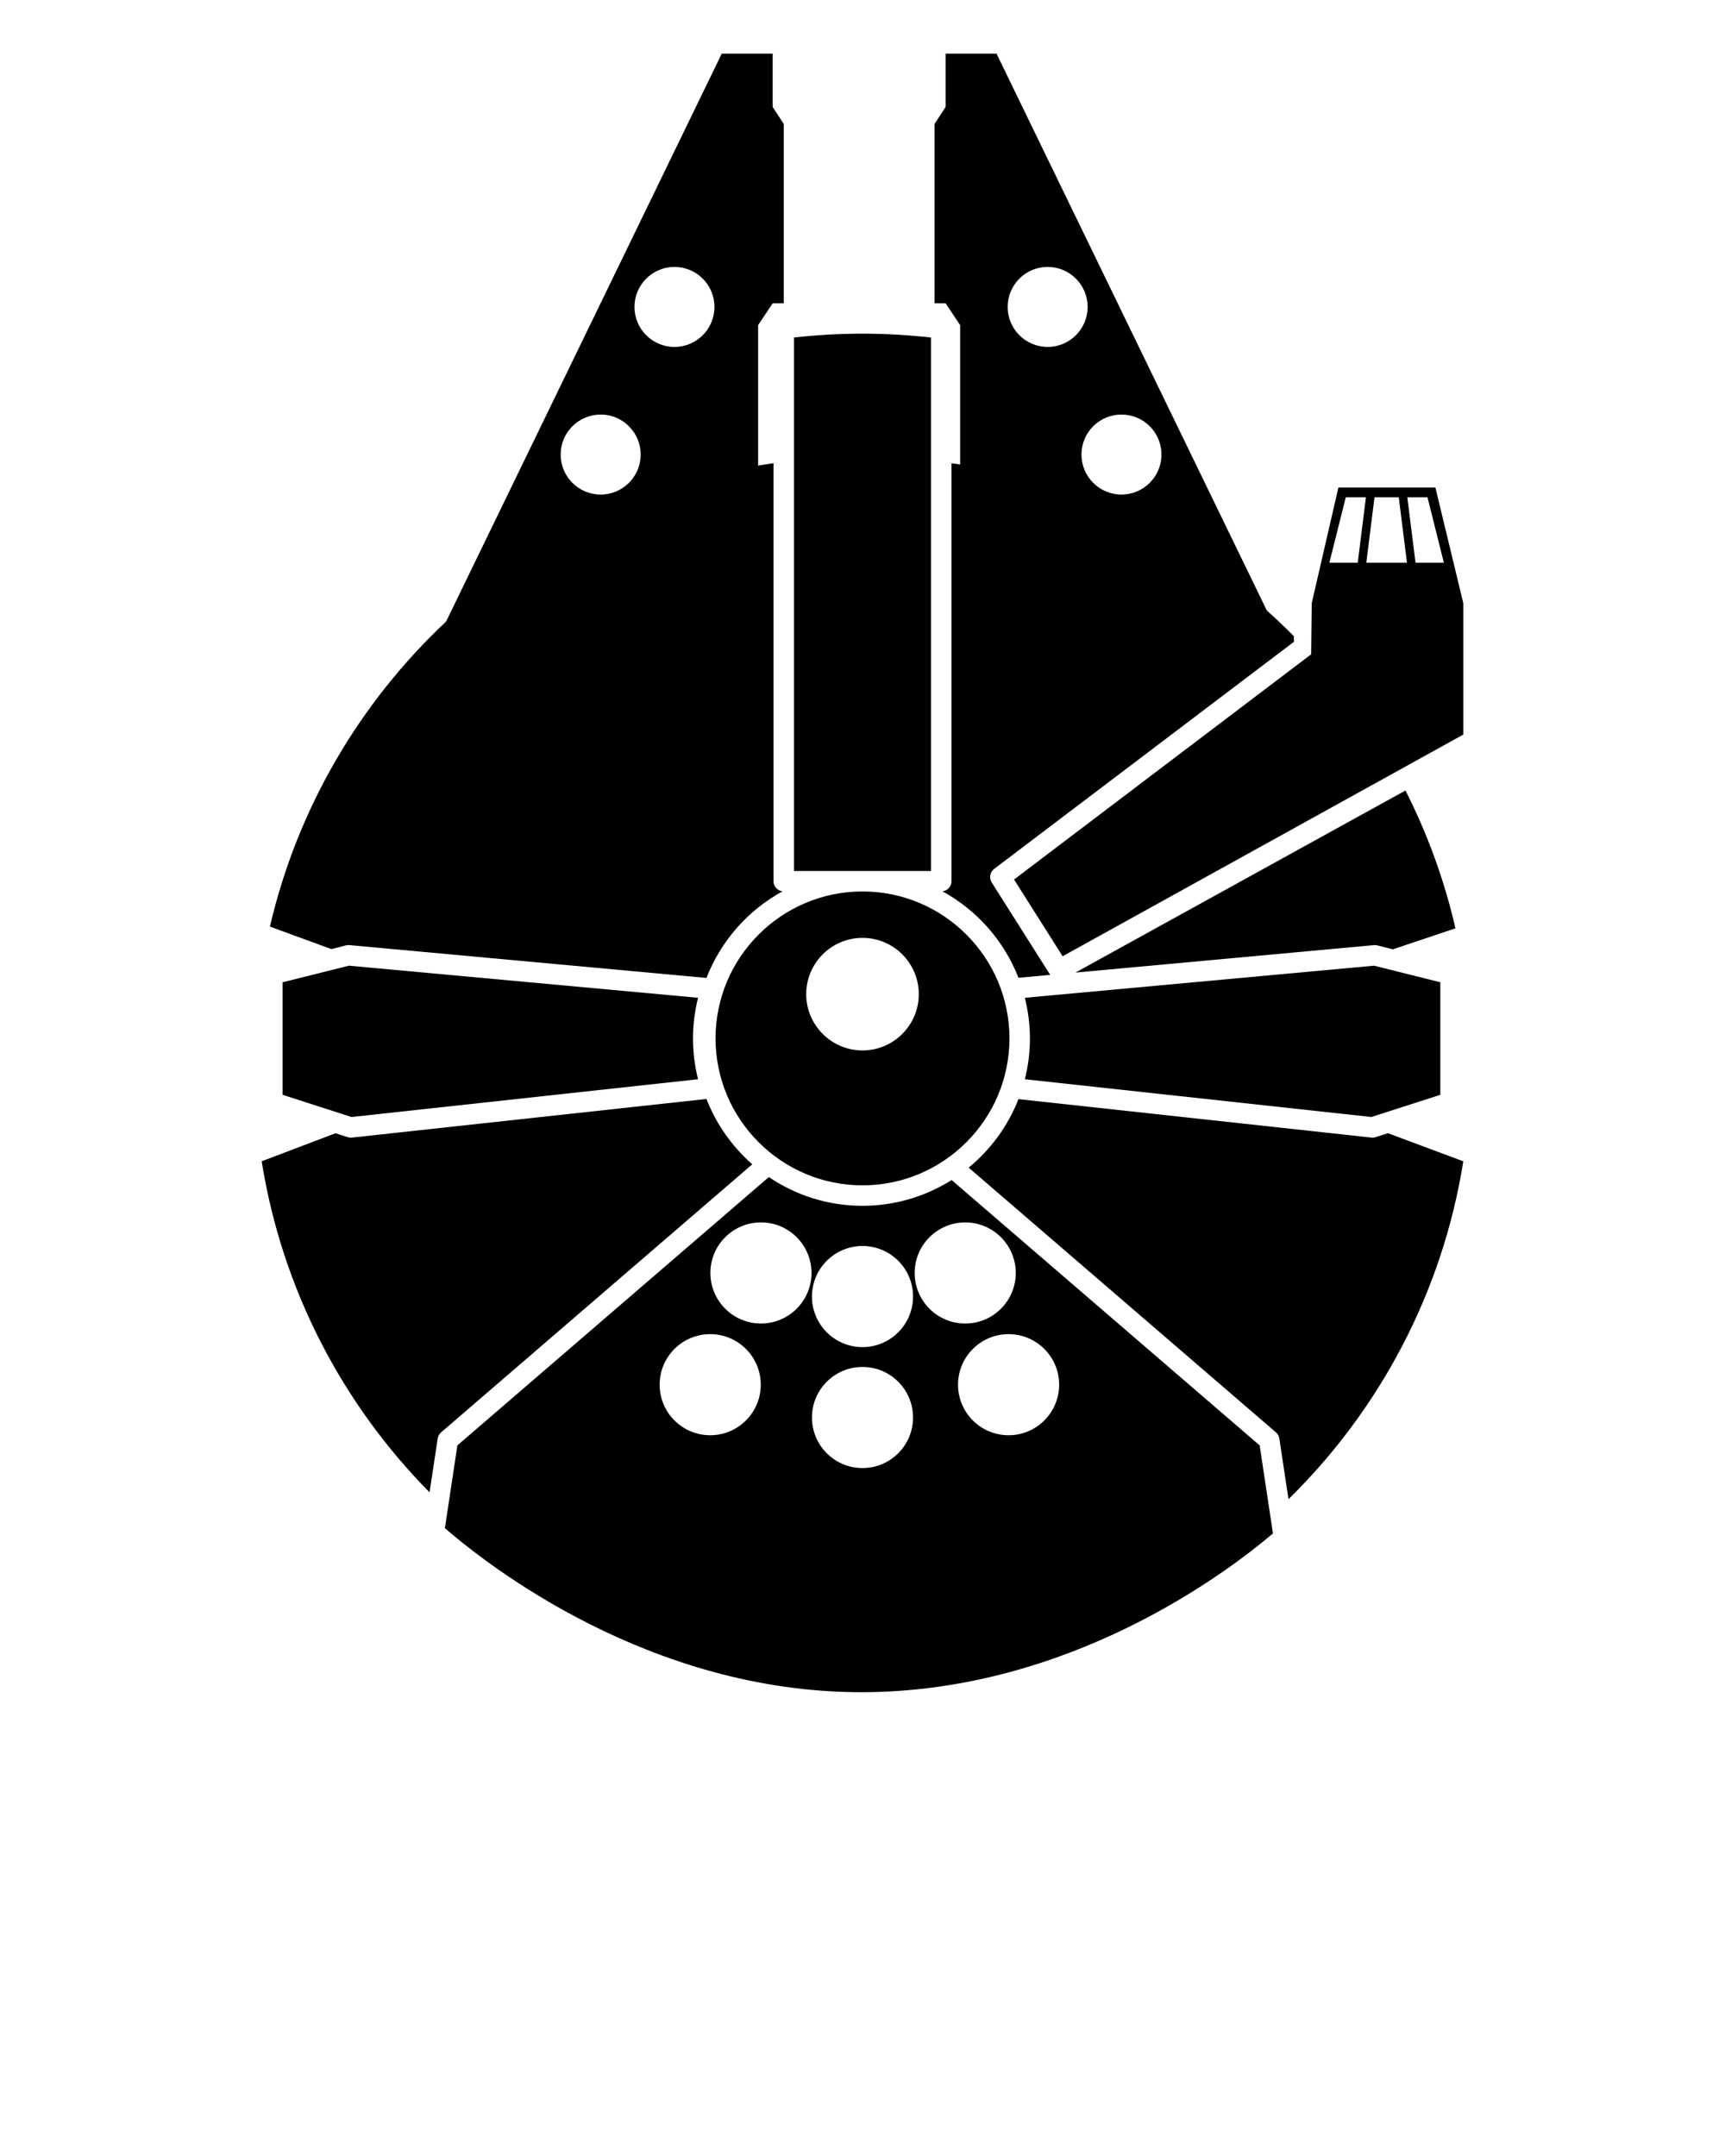<svg xmlns:x="http://ns.adobe.com/Extensibility/1.0/" xmlns:i="http://ns.adobe.com/AdobeIllustrator/10.0/" xmlns:graph="http://ns.adobe.com/Graphs/1.0/" xmlns="http://www.w3.org/2000/svg" xmlns:xlink="http://www.w3.org/1999/xlink" xmlns:a="http://ns.adobe.com/AdobeSVGViewerExtensions/3.0/" version="1.1" x="0px" y="0px" viewBox="0 0 100 125" style="enable-background:new 0 0 100 100;" xml:space="preserve">
  <g>
    <path d="M41.481,60.204c0,4.697,3.822,8.519,8.519,8.519s8.519-3.821,8.519-8.519   s-3.822-8.519-8.519-8.519S41.481,55.507,41.481,60.204z M50,54.376   c1.799,0,3.263,1.463,3.263,3.263c0,1.799-1.464,3.263-3.263,3.263   c-1.799,0-3.263-1.464-3.263-3.263C46.737,55.839,48.201,54.376,50,54.376z"/>
    <path d="M79.648,54.796c0.068-0.006,0.137,0,0.202,0.017l0.889,0.228l3.635-1.219   c-0.645-2.808-1.628-5.484-2.897-7.991L62.344,56.388L79.648,54.796z"/>
    <path d="M55.661,18.849v8.082c-0.167-0.027-0.334-0.051-0.501-0.076v24.236   c0,0.305-0.229,0.553-0.525,0.587c2.001,1.092,3.572,2.869,4.407,5.012l1.839-0.169   l-3.39-5.356c-0.165-0.261-0.103-0.604,0.144-0.791l17.377-13.165l-0.006-0.323   c-0.509-0.512-1.028-1.012-1.568-1.492L57.769,3.109h-2.951v3.092L54.177,7.185v10.4   h0.641L55.661,18.849z M65.013,24.035c1.28,0,2.318,1.038,2.318,2.319   c0,1.28-1.038,2.319-2.318,2.319s-2.319-1.039-2.319-2.319   C62.693,25.073,63.732,24.035,65.013,24.035z M60.733,15.476   c1.28,0,2.318,1.039,2.318,2.319c0,1.281-1.038,2.319-2.318,2.319   s-2.318-1.038-2.318-2.319C58.415,16.515,59.453,15.476,60.733,15.476z"/>
    <path d="M20.051,54.812c0.066-0.017,0.134-0.022,0.202-0.017l20.701,1.904   c0.834-2.147,2.408-3.929,4.411-5.021c-0.295-0.034-0.525-0.282-0.525-0.587V26.854   c-0.298,0.044-0.595,0.09-0.891,0.141v-8.146l0.843-1.265h0.641V7.185l-0.641-0.983   V3.109h-2.951l-15.98,32.925C20.875,40.717,17.251,46.831,15.647,53.722l3.566,1.306   L20.051,54.812z M39.1,15.476c1.28,0,2.318,1.039,2.318,2.319   c0,1.281-1.038,2.319-2.318,2.319c-1.281,0-2.319-1.038-2.319-2.319   C36.781,16.515,37.819,15.476,39.1,15.476z M34.821,24.035   c1.281,0,2.319,1.038,2.319,2.319c0,1.28-1.038,2.319-2.319,2.319   s-2.319-1.039-2.319-2.319C32.502,25.073,33.54,24.035,34.821,24.035z"/>
    <path d="M53.973,19.57c-1.304-0.147-2.63-0.225-3.973-0.225s-2.669,0.077-3.973,0.223   v30.93h7.946V19.57z"/>
    <path d="M83.498,56.95l-3.843-0.962L60.49,57.75l0,0l-1.079,0.1   c0.188,0.755,0.295,1.542,0.295,2.354c0,0.816-0.103,1.609-0.294,2.368l20.089,2.189   l0.07-0.023l0,0l3.927-1.264V56.95z"/>
    <path d="M16.382,56.95l3.842-0.962L39.389,57.75l0,0l1.079,0.1   c-0.189,0.755-0.294,1.542-0.294,2.354c0,0.816,0.103,1.609,0.293,2.368L20.378,64.762   l-0.07-0.023l0,0l-3.926-1.264V56.95z"/>
    <g>
      <path d="M73.023,83.8L55.166,68.415c-1.497,0.945-3.269,1.495-5.167,1.495    c-2.01,0-3.878-0.616-5.428-1.667L26.515,83.8l-0.724,4.799    c2.518,2.184,11.881,9.511,24.136,9.511c12.052,0,21.205-6.942,23.868-9.206L73.023,83.8    z M41.171,83.212c-1.619,0-2.931-1.312-2.931-2.931c0-1.618,1.312-2.93,2.931-2.93    c1.618,0,2.931,1.312,2.931,2.93C44.102,81.9,42.789,83.212,41.171,83.212z     M44.113,76.734c-1.619,0-2.931-1.312-2.931-2.931s1.312-2.931,2.931-2.931    c1.618,0,2.93,1.312,2.93,2.931S45.731,76.734,44.113,76.734z M50,85.114    c-1.619,0-2.93-1.312-2.93-2.931s1.312-2.931,2.93-2.931s2.93,1.312,2.93,2.931    S51.618,85.114,50,85.114z M50,78.102c-1.619,0-2.93-1.312-2.93-2.931    s1.312-2.931,2.93-2.931s2.93,1.312,2.93,2.931S51.618,78.102,50,78.102z     M53.024,73.804c0-1.618,1.312-2.931,2.93-2.931c1.619,0,2.931,1.312,2.931,2.931    s-1.312,2.931-2.931,2.931C54.336,76.734,53.024,75.422,53.024,73.804z M58.469,83.212    c-1.619,0-2.931-1.312-2.931-2.931c0-1.618,1.312-2.93,2.931-2.93    c1.618,0,2.931,1.312,2.931,2.93C61.399,81.9,60.087,83.212,58.469,83.212z"/>
      <path d="M73.966,83.044c0.107,0.093,0.178,0.222,0.199,0.361l0.53,3.515    c5.267-5.167,8.922-11.971,10.134-19.59l-4.369-1.63l-0.716,0.23    c-0.059,0.019-0.12,0.028-0.182,0.028c-0.021,0-0.043-0.001-0.064-0.004l-20.457-2.229    c-0.61,1.561-1.613,2.925-2.886,3.973L73.966,83.044z"/>
      <path d="M25.373,83.405c0.021-0.14,0.092-0.269,0.2-0.361L43.611,67.503    c-1.166-1.022-2.085-2.318-2.657-3.787L20.403,65.955    c-0.021,0.003-0.043,0.004-0.064,0.004c-0.062,0-0.123-0.01-0.182-0.028l-0.708-0.228    l-4.279,1.625c1.181,7.426,4.681,14.079,9.732,19.195L25.373,83.405z"/>
    </g>
    <path d="M83.211,28.265h-5.622l-1.546,6.706l-0.035,2.965l-17.222,13.056l2.815,4.449   l23.228-12.852v-7.618L83.211,28.265z M78.71,32.623h-1.644l0.951-3.794h1.167   L78.71,32.623z M79.206,32.623l0.476-3.794h1.405l0.476,3.794H79.206z M82.059,32.623   l-0.476-3.794h1.168l0.951,3.794H82.059z"/>
  </g>
</svg>

